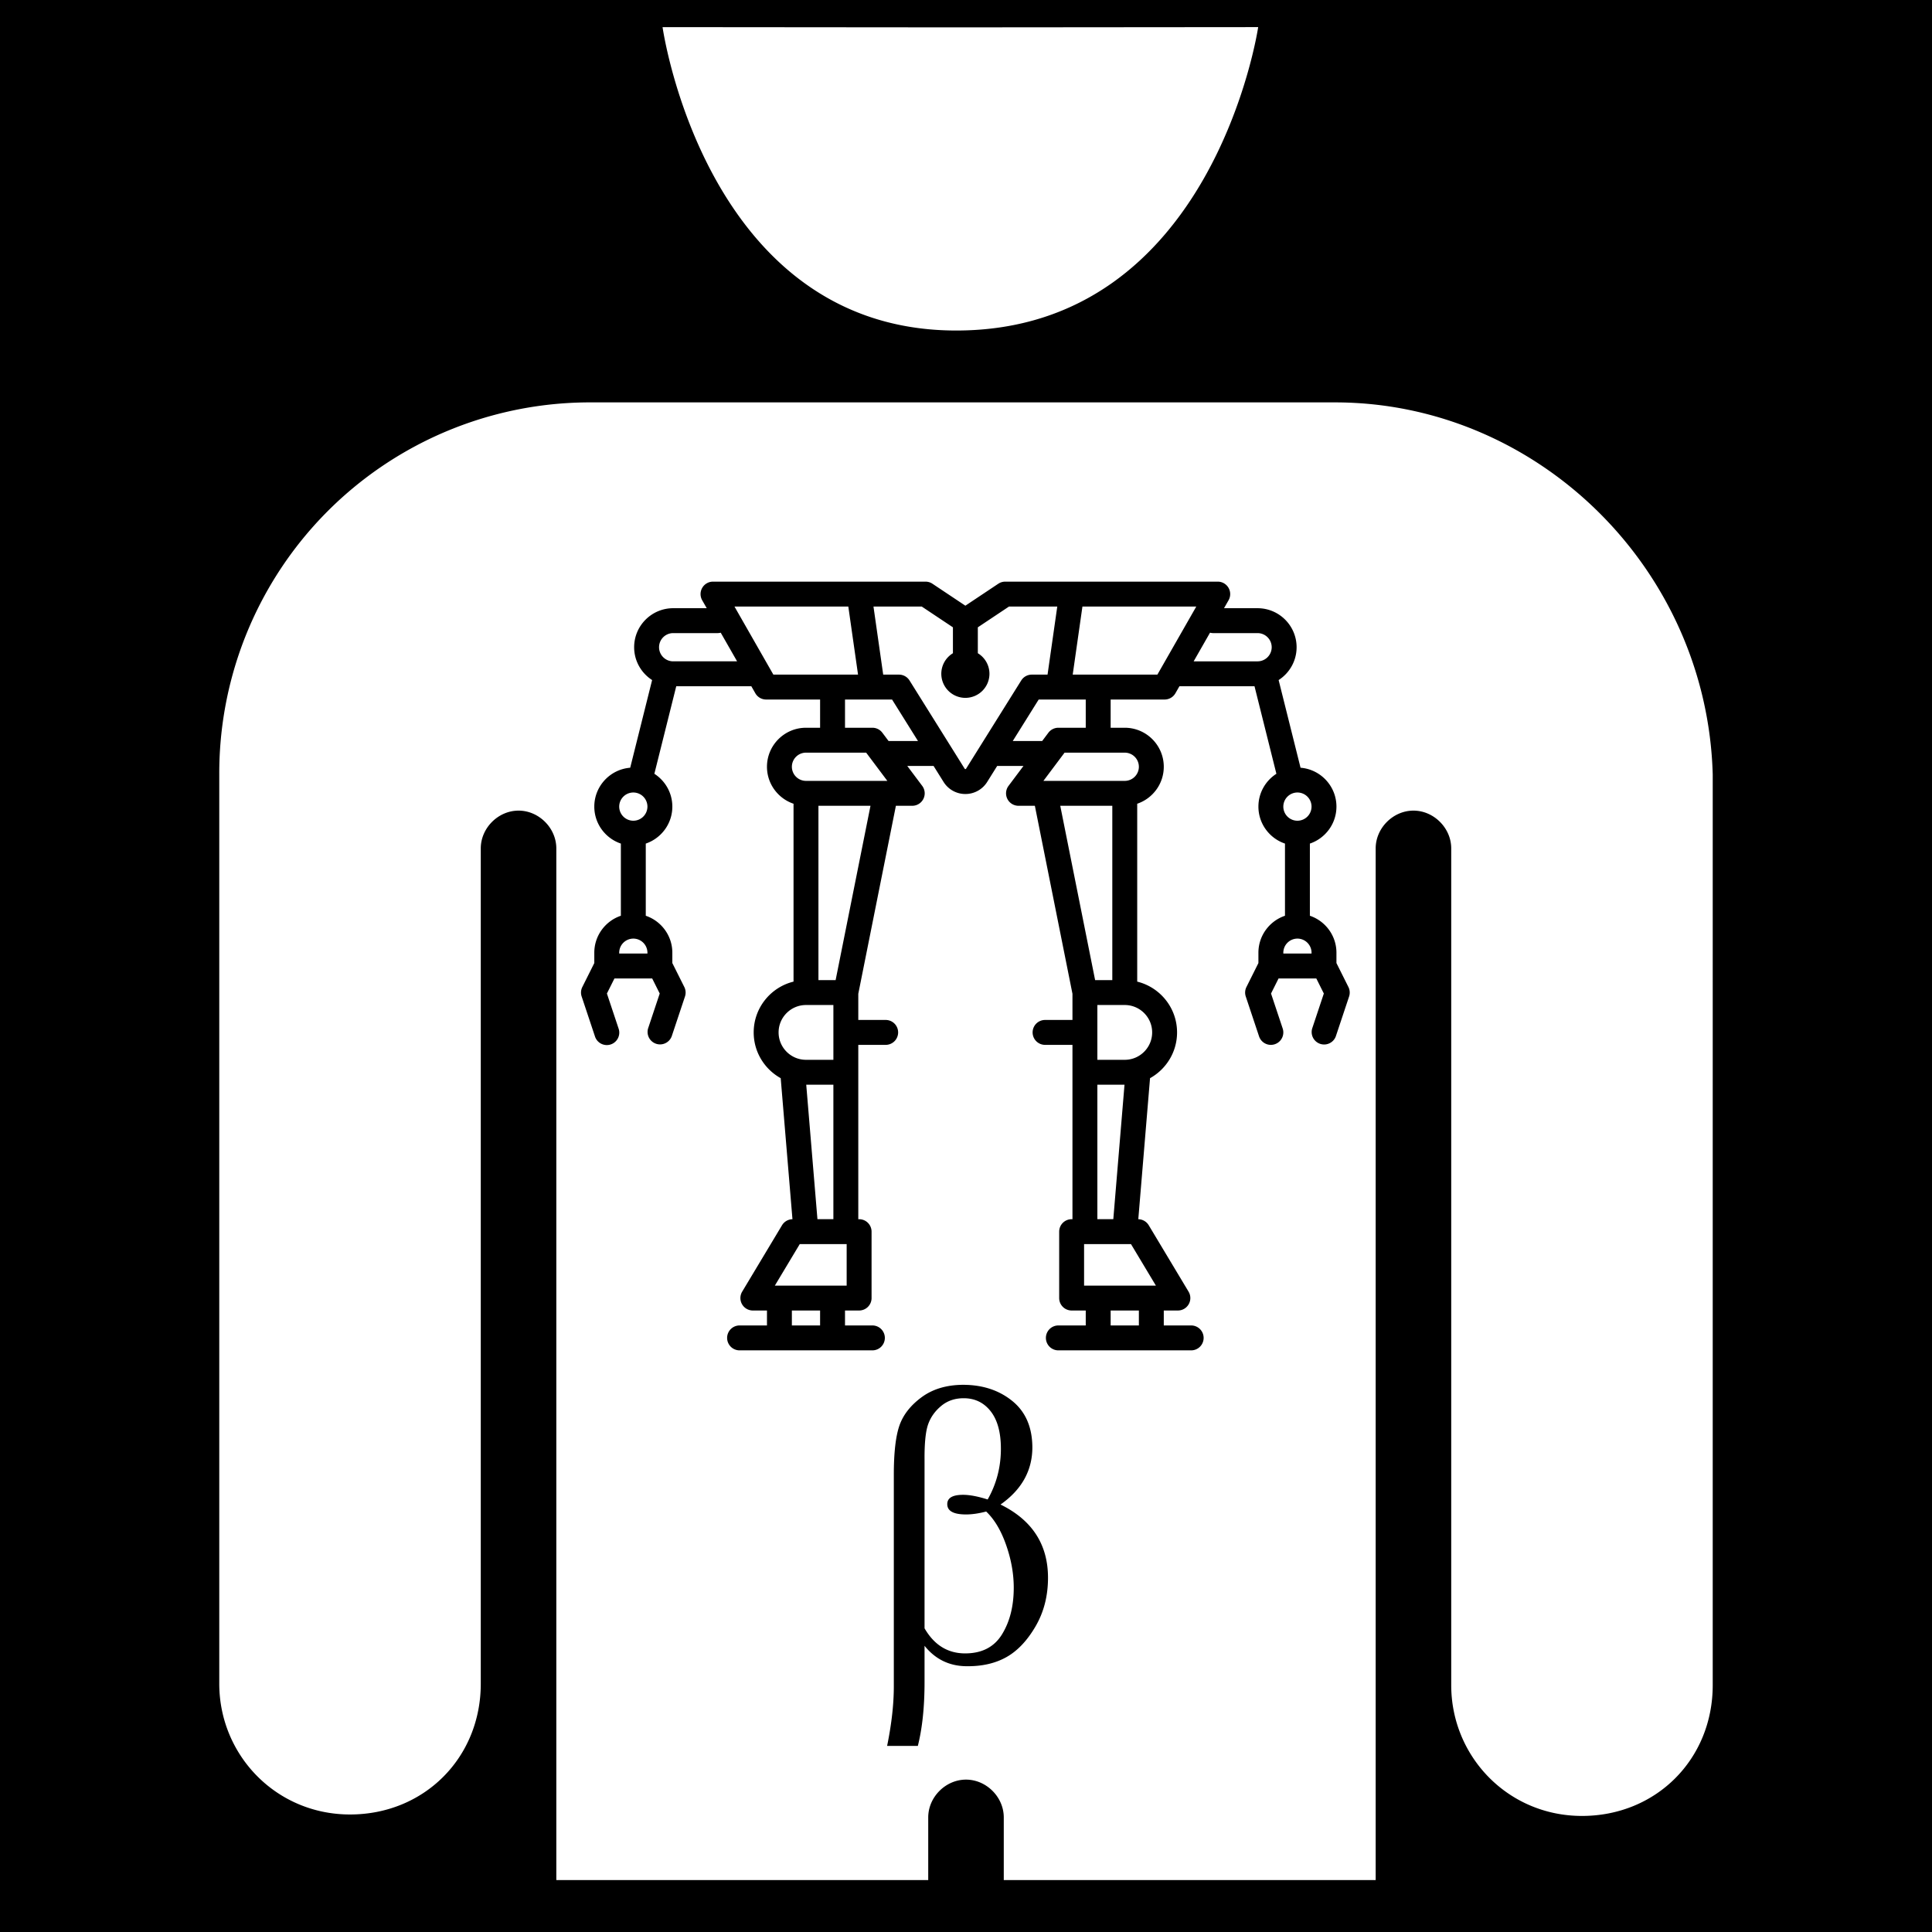 <svg version="1.2" viewBox="-421 153 512 512" xml:space="preserve" width="512" height="512" xmlns="http://www.w3.org/2000/svg"><defs><filter style="color-interpolation-filters:sRGB" id="a" x="-.052" y="-.042" width="1.104" height="1.084"><feFlood flood-opacity="1" flood-color="#3A3F5E" result="flood"/><feComposite in="flood" in2="SourceGraphic" operator="out" result="composite1"/><feGaussianBlur in="composite1" stdDeviation="8.556" result="blur"/><feOffset result="offset"/><feComposite in="offset" in2="SourceGraphic" operator="atop" result="composite2"/></filter></defs><path d="M0 0h512v512H0Z" fill="#b90202" style="fill:#0000;fill-opacity:1" transform="translate(-421 153)"/><path style="fill:#fff;stroke-width:3.85;fill-opacity:1;filter:url(#a)" d="m333.43 7.186-80.207.068h-.002l-77.637-.065s11.344 80.403 77.82 80.403c68.162 0 80.026-80.406 80.026-80.406zm-176.758 99.45a98.26 98.26 0 0 0-98.563 98.561v241.01c0 18.865 15.016 34.65 34.65 34.65 19.636 0 34.651-15.015 34.651-34.65V224.832c0-5.39 4.622-10.01 10.012-10.01 5.39 0 10.008 4.62 10.008 10.01v273.4h98.56v-16.605c0-5.39 4.622-10.01 10.012-10.01 5.39 0 10.008 4.62 10.008 10.01v16.605h98.558v-273.4c0-5.39 4.622-10.01 10.012-10.01 5.39 0 10.01 4.62 10.01 10.01v221.76c0 18.865 15.015 34.65 34.65 34.65 19.635 0 34.65-15.015 34.65-34.65V205.197c-1.54-54.67-46.586-98.56-100.1-98.56H156.671zm32.283 47.505h56.32a3.3 3.3 0 0 1 1.83.554l8.729 5.82 8.73-5.82a3.298 3.298 0 0 1 1.83-.554h56.319a3.298 3.298 0 0 1 2.865 4.938l-1.201 2.103h8.896c5.702 0 10.34 4.638 10.34 10.34 0 3.648-1.901 6.858-4.763 8.699l5.808 23.236c5.317.422 9.514 4.88 9.514 10.303 0 4.548-2.952 8.416-7.04 9.797v19.127c4.088 1.38 7.04 5.249 7.04 9.796v2.74l3.172 6.344c.391.783.456 1.689.18 2.52l-3.52 10.56a3.302 3.302 0 0 1-6.262-2.087l3.088-9.264-1.996-3.992h-10.002l-1.996 3.992 3.088 9.264a3.3 3.3 0 0 1-6.262 2.088l-3.52-10.561a3.3 3.3 0 0 1 .18-2.52l3.17-6.343v-2.74c0-4.548 2.954-8.417 7.041-9.797v-19.127c-4.087-1.381-7.04-5.25-7.04-9.797 0-3.649 1.902-6.859 4.765-8.7l-5.801-23.199h-19.896l-1.063 1.858a3.3 3.3 0 0 1-2.865 1.662h-14.299v7.48h3.74c5.702 0 10.34 4.639 10.34 10.34 0 4.548-2.953 8.416-7.041 9.797v47.143c6.054 1.485 10.56 6.953 10.56 13.459 0 5.213-2.895 9.76-7.16 12.127l-3.113 37.377a3.298 3.298 0 0 1 2.764 1.597l10.558 17.6a3.3 3.3 0 0 1-2.828 4.998h-3.74v3.959h7.26a3.3 3.3 0 0 1 0 6.6h-35.2a3.3 3.3 0 1 1 0-6.6h7.26v-3.96h-3.74a3.301 3.301 0 0 1-3.3-3.3v-17.6a3.3 3.3 0 0 1 3.3-3.298h.219v-46.2h-7.26a3.3 3.3 0 0 1-3.299-3.3 3.3 3.3 0 0 1 3.3-3.301h7.259v-6.932l-9.965-49.826h-4.334a3.3 3.3 0 0 1-2.64-5.281l3.96-5.28h-6.97l-2.647 4.233a6.783 6.783 0 0 1-5.783 3.207 6.782 6.782 0 0 1-5.783-3.207l-2.647-4.233h-6.97l3.96 5.28a3.3 3.3 0 0 1-2.64 5.281h-4.334l-9.965 49.826v6.932h7.26a3.3 3.3 0 0 1 3.299 3.3 3.3 3.3 0 0 1-3.3 3.301h-7.259v46.2h.219a3.3 3.3 0 0 1 3.3 3.298v17.6a3.3 3.3 0 0 1-3.3 3.3h-3.738v3.96h7.26a3.3 3.3 0 0 1 3.298 3.3 3.3 3.3 0 0 1-3.299 3.301h-35.2a3.3 3.3 0 0 1-3.3-3.3 3.3 3.3 0 0 1 3.3-3.301h7.26v-3.96h-3.74a3.299 3.299 0 0 1-2.83-4.997l10.561-17.6a3.298 3.298 0 0 1 2.764-1.597l-3.115-37.377c-4.265-2.366-7.16-6.914-7.16-12.127 0-6.506 4.506-11.975 10.56-13.46v-47.142c-4.088-1.38-7.04-5.25-7.04-9.797 0-5.701 4.64-10.34 10.34-10.34h3.739v-7.48h-14.299a3.299 3.299 0 0 1-2.865-1.662l-1.06-1.858h-19.897l-5.8 23.198c2.861 1.84 4.763 5.052 4.763 8.7 0 4.549-2.954 8.417-7.041 9.798v19.127c4.087 1.38 7.04 5.249 7.04 9.796v2.74l3.173 6.344c.39.783.454 1.69.177 2.52l-3.52 10.56a3.302 3.302 0 0 1-6.26-2.087l3.087-9.264-1.996-3.994h-10l-1.998 3.994 3.088 9.264a3.3 3.3 0 1 1-6.26 2.088l-3.521-10.561a3.3 3.3 0 0 1 .18-2.52l3.171-6.343v-2.74c0-4.548 2.952-8.417 7.04-9.797v-19.127c-4.088-1.381-7.04-5.25-7.04-9.797 0-5.424 4.197-9.88 9.514-10.303l5.808-23.236c-2.862-1.841-4.763-5.051-4.763-8.7 0-5.7 4.638-10.34 10.34-10.34h8.896l-1.201-2.103a3.3 3.3 0 0 1 2.865-4.938zm5.688 6.601 10.306 18.04h22.44l-2.577-18.04h-30.17zm36.837 0 2.577 18.04h4.177a3.3 3.3 0 0 1 2.8 1.55l14.614 23.383c.025.039.064.103.186.103s.163-.064.187-.103l14.614-23.383a3.3 3.3 0 0 1 2.799-1.55h4.177l2.578-18.04h-12.796l-8.258 5.506v6.863a6.375 6.375 0 0 1 3.08 5.45 6.389 6.389 0 0 1-6.381 6.38 6.387 6.387 0 0 1-6.379-6.38 6.375 6.375 0 0 1 3.08-5.45v-6.863l-8.26-5.506H231.48zm55.375 0-2.576 18.04h22.44l10.308-18.04h-30.172zM191 167.67c-.267.07-.545.111-.834.111h-11.771a3.743 3.743 0 0 0-3.739 3.74 3.743 3.743 0 0 0 3.739 3.74h16.943L191 167.67zm129.668 0-4.336 7.592h16.941a3.745 3.745 0 0 0 3.74-3.74 3.745 3.745 0 0 0-3.74-3.74h-11.77c-.288 0-.568-.043-.835-.112zm-96.732 17.71v7.481h7.26c1.038 0 2.014.49 2.638 1.32l1.65 2.2h7.795l-6.875-11h-12.468zm51.328 0-6.875 11h7.795l1.65-2.198a3.301 3.301 0 0 1 2.64-1.32h7.26v-7.481h-12.471zm-61.668 14.08a3.745 3.745 0 0 0-3.74 3.741 3.745 3.745 0 0 0 3.74 3.74h21.558l-5.61-7.48h-15.948zm68.527 0-5.61 7.481h21.561a3.745 3.745 0 0 0 3.74-3.74h-.002a3.743 3.743 0 0 0-3.738-3.74h-15.951zm-114.287 10.56a3.745 3.745 0 0 0-3.74 3.74 3.745 3.745 0 0 0 3.74 3.74 3.745 3.745 0 0 0 3.74-3.74 3.745 3.745 0 0 0-3.74-3.74zm175.996 0a3.743 3.743 0 0 0-3.738 3.74 3.743 3.743 0 0 0 3.738 3.74 3.745 3.745 0 0 0 3.74-3.74 3.745 3.745 0 0 0-3.74-3.74zm-126.937 3.521v46.2h4.554l9.24-46.2h-13.794zm64.084 0 9.24 46.2h4.554v-46.2H280.98zm-113.143 35.2a3.745 3.745 0 0 0-3.74 3.74v.218h7.48v-.219a3.745 3.745 0 0 0-3.74-3.74zm175.996 0a3.743 3.743 0 0 0-3.738 3.74v.218h7.478v-.219a3.745 3.745 0 0 0-3.74-3.74zM213.596 266.34c-4.003 0-7.26 3.257-7.26 7.26s3.257 7.26 7.26 7.26h7.26v-14.52h-7.26zm77.218 0v14.52h7.26c4.003 0 7.26-3.257 7.26-7.26s-3.257-7.26-7.26-7.26h-7.26zm-77.152 21.119 2.969 35.64h4.224v-35.64h-7.193zm77.152 0v35.64h4.223l2.97-35.64h-7.193zm-78.87 42.24-6.6 11h19.031v-11h-12.432zm75.349 0v11h19.031l-6.6-11h-12.431zm-77.438 17.6v3.959h7.479v-3.96h-7.479zm84.479 0v3.959h7.48v-3.96h-7.48zM255.18 366.99c5.198 0 9.558 1.426 13.078 4.276 3.52 2.85 5.295 6.936 5.328 12.257 0 6.18-2.812 11.243-8.438 15.192 8.39 4.12 12.584 10.594 12.584 19.418 0 4.807-1.102 9.098-3.306 12.875-2.204 3.777-4.772 6.488-7.7 8.137-2.927 1.648-6.414 2.454-10.46 2.42-4.606 0-8.357-1.802-11.252-5.407v9.578c0 6.593-.591 12.242-1.776 16.946h-8.142c1.184-5.803 1.775-11.056 1.775-15.76v-56.086c0-5.837.494-10.18 1.48-13.03.988-2.85 2.946-5.356 5.874-7.519 2.928-2.163 6.58-3.262 10.955-3.297zm.197 3.555c-2.336 0-4.326.685-5.97 2.059-1.646 1.373-2.798 3.004-3.456 4.892-.658 1.889-.97 5.015-.937 9.375v44.65c2.566 4.43 6.152 6.645 10.757 6.645 4.442 0 7.7-1.682 9.772-5.047 2.073-3.365 3.11-7.486 3.11-12.361 0-3.708-.675-7.485-2.024-11.33-1.349-3.846-3.11-6.798-5.281-8.858-1.974.515-3.75.772-5.328.772-3.323 0-4.985-.909-4.985-2.729 0-1.648 1.397-2.472 4.194-2.472 1.743 0 3.914.412 6.513 1.236 2.336-4.12 3.504-8.6 3.504-13.441 0-4.327-.903-7.641-2.713-9.942-1.81-2.3-4.195-3.45-7.156-3.45z" transform="translate(-421 153)"/><path fill="none" d="M-705.86 5.688h415.085v415.085H-705.86Z"/></svg>